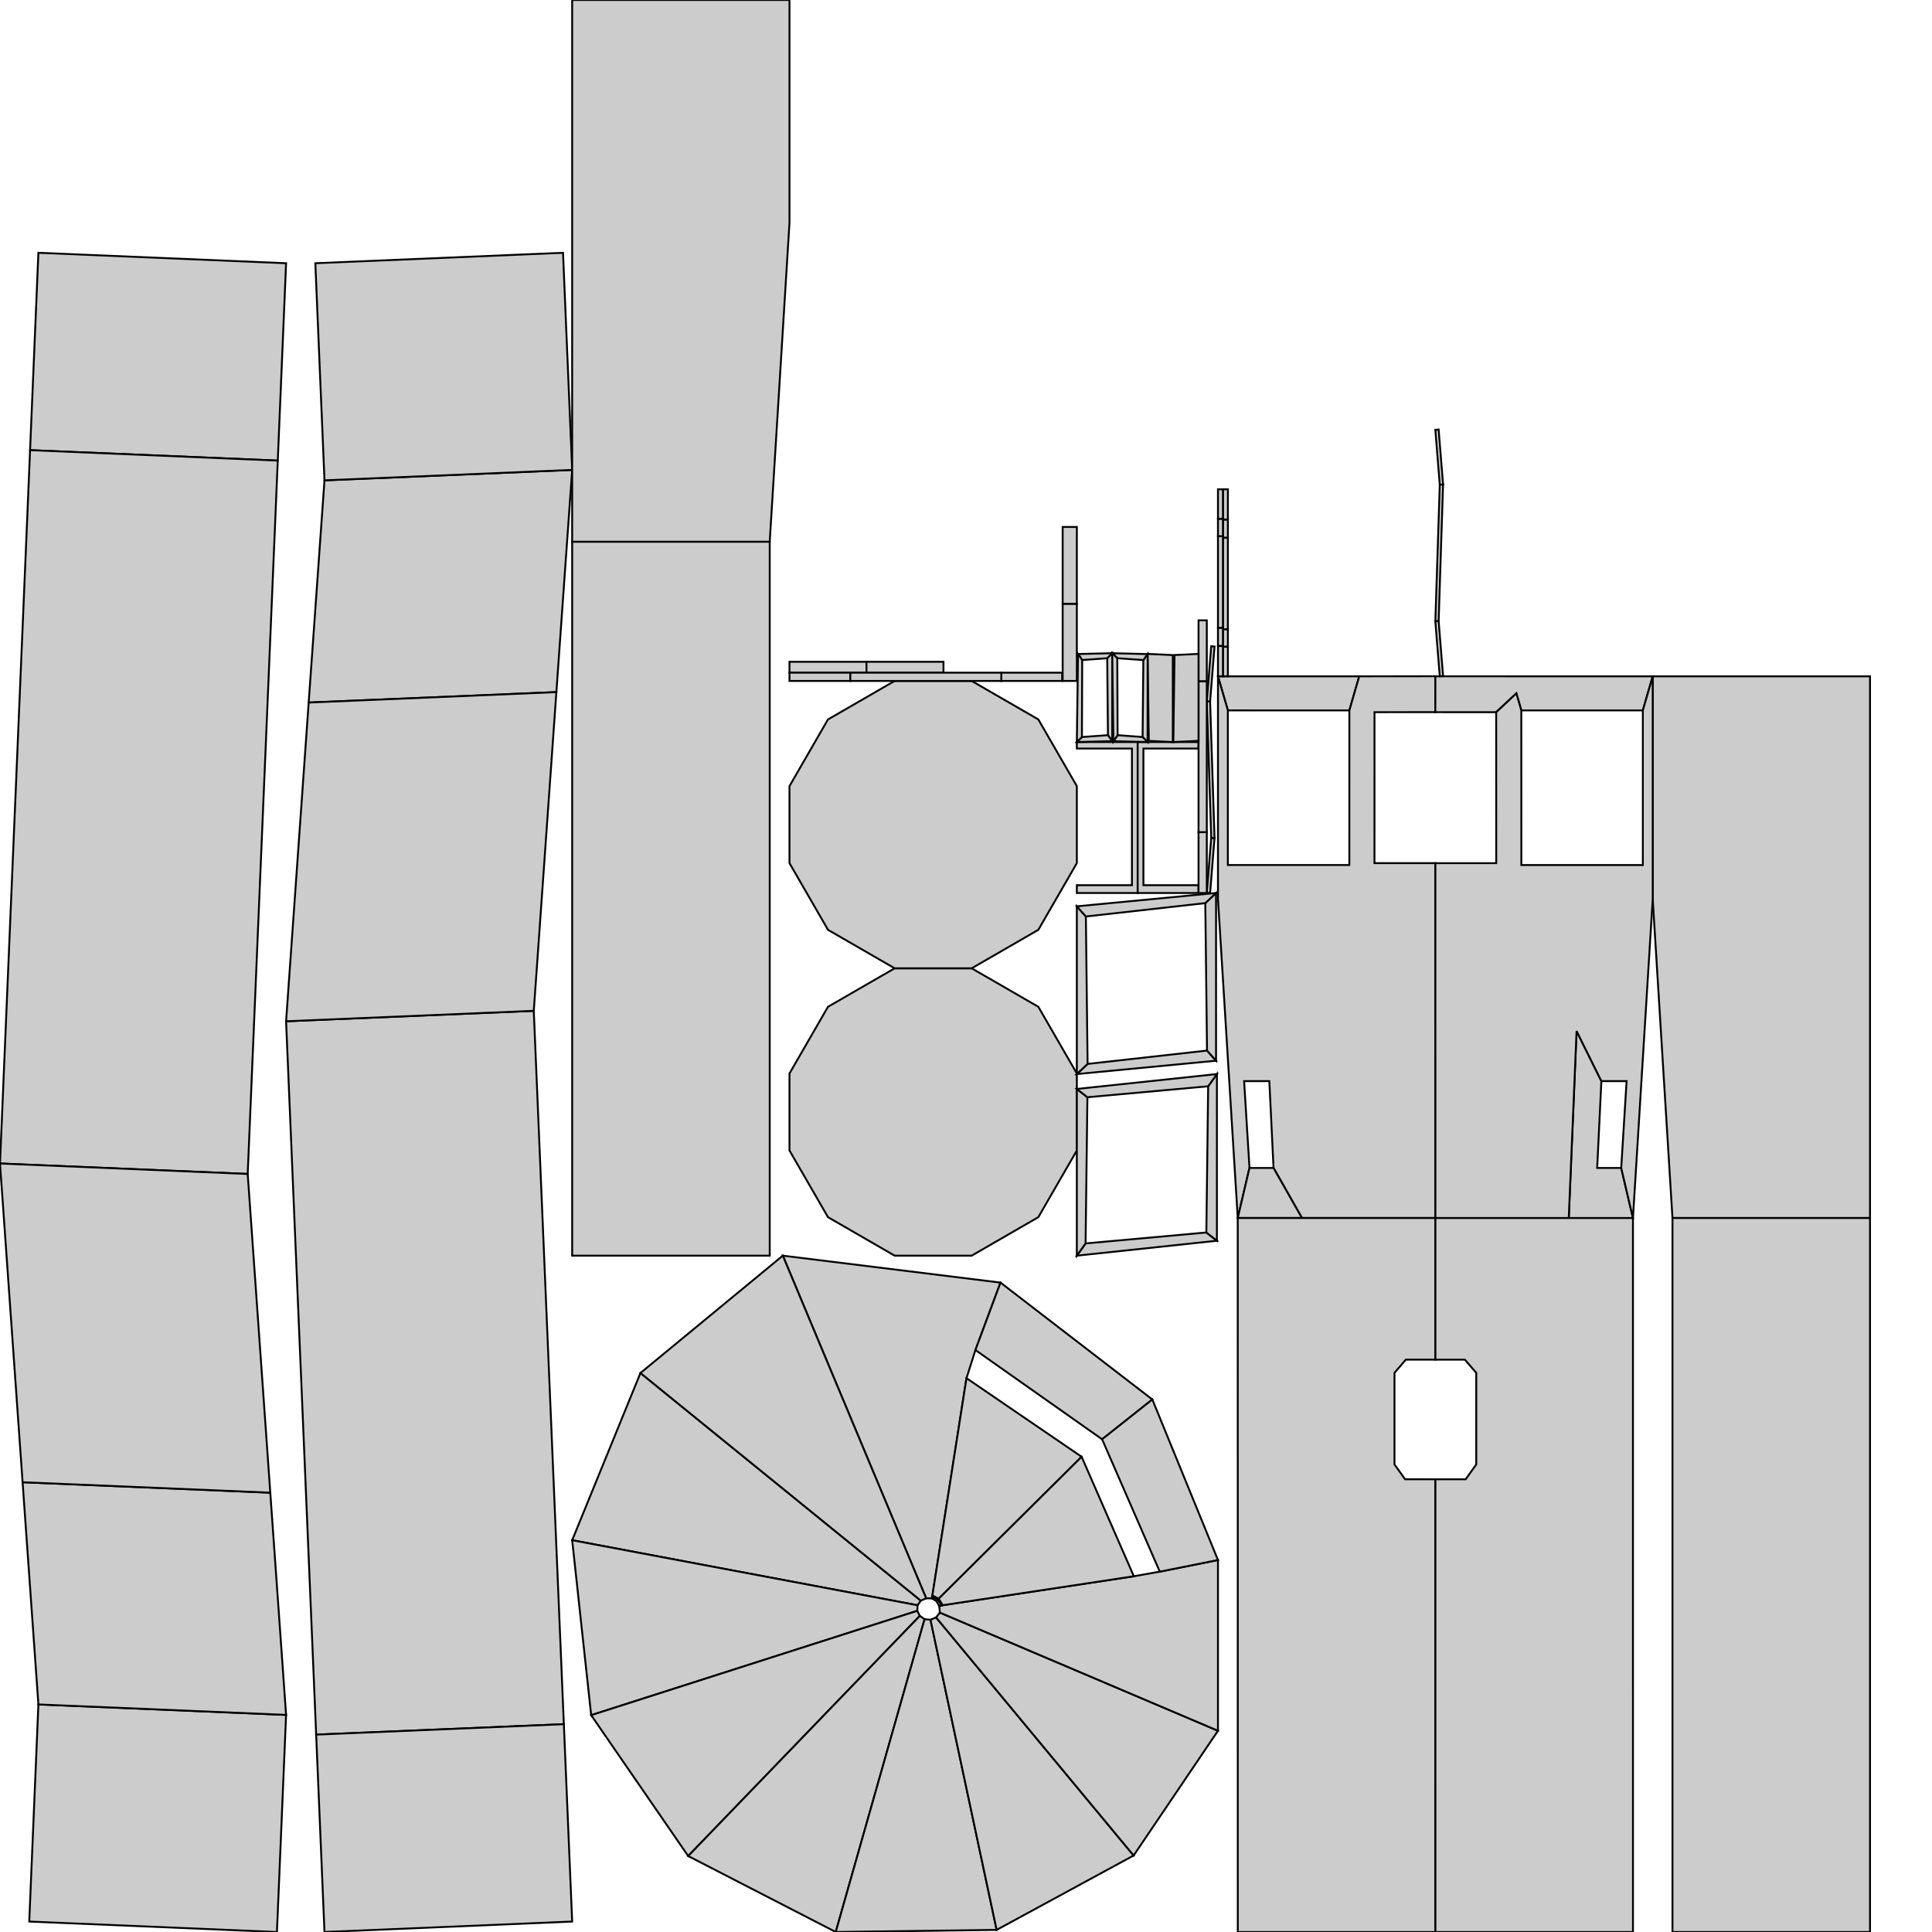 <?xml version="1.0" standalone="no"?>
<!DOCTYPE svg PUBLIC "-//W3C//DTD SVG 1.1//EN" 
  "http://www.w3.org/Graphics/SVG/1.1/DTD/svg11.dtd">
<svg width="1024" height="1024" viewBox="0 0 1024 1024"
     xmlns="http://www.w3.org/2000/svg" version="1.1">
<desc>Boeing_747_cockpit.blend, (Blender 3.3.9)</desc>
<polygon stroke="black" stroke-width="1" fill="rgb(204, 204, 204)" fill-opacity="1" points="488.041,848.378 339.458,727.720 303.263,816.346 486.352,850.831 " />
<polygon stroke="black" stroke-width="1" fill="rgb(204, 204, 204)" fill-opacity="1" points="486.352,850.831 303.263,816.346 313.336,909.080 486.179,853.772 " />
<polygon stroke="black" stroke-width="1" fill="rgb(204, 204, 204)" fill-opacity="1" points="486.179,853.772 313.336,909.080 364.750,983.732 487.517,856.451 " />
<polygon stroke="black" stroke-width="1" fill="rgb(204, 204, 204)" fill-opacity="1" points="487.517,856.451 364.750,983.732 442.959,1024.000 490.051,858.188 " />
<polygon stroke="black" stroke-width="1" fill="rgb(204, 204, 204)" fill-opacity="1" points="490.051,858.188 442.959,1024.000 528.249,1022.879 493.183,858.509 " />
<polygon stroke="black" stroke-width="1" fill="rgb(204, 204, 204)" fill-opacity="1" points="493.183,858.509 528.249,1022.879 600.849,983.456 496.139,857.266 " />
<polygon stroke="black" stroke-width="1" fill="rgb(204, 204, 204)" fill-opacity="1" points="496.139,857.266 600.849,983.456 645.551,917.335 498.138,854.706 " />
<polygon stroke="black" stroke-width="1" fill="rgb(204, 204, 204)" fill-opacity="1" points="498.138,854.706 645.551,917.335 645.551,826.843 614.710,833.008 600.955,835.447 499.647,850.798 499.060,850.958 497.853,851.326 " />
<polygon stroke="black" stroke-width="1" fill="rgb(204, 204, 204)" fill-opacity="1" points="497.853,851.326 499.060,850.958 497.130,847.765 496.336,848.621 " />
<polygon stroke="black" stroke-width="1" fill="rgb(204, 204, 204)" fill-opacity="1" points="496.336,848.621 497.130,847.765 494.075,846.160 493.844,847.155 " />
<polygon stroke="black" stroke-width="1" fill="rgb(204, 204, 204)" fill-opacity="1" points="418.442,568.969 418.442,609.779 438.846,645.121 474.189,665.526 514.999,665.526 550.341,645.121 570.746,609.779 570.746,568.969 550.341,533.626 514.999,513.222 474.189,513.222 438.846,533.626 " />
<polygon stroke="black" stroke-width="1" fill="rgb(204, 204, 204)" fill-opacity="1" points="493.844,847.155 494.075,846.160 494.184,845.644 512.261,730.450 516.997,715.544 530.292,679.806 414.899,665.526 490.889,847.150 " />
<polygon stroke="black" stroke-width="1" fill="rgb(204, 204, 204)" fill-opacity="1" points="490.889,847.150 414.899,665.526 339.458,727.720 488.041,848.378 " />
<polygon stroke="black" stroke-width="1" fill="rgb(204, 204, 204)" fill-opacity="1" points="570.746,416.664 550.341,381.322 514.999,360.917 474.189,360.917 438.846,381.322 418.442,416.664 418.442,457.474 438.846,492.817 474.189,513.222 514.999,513.222 550.341,492.817 570.746,457.474 " />
<polygon stroke="black" stroke-width="1" fill="rgb(204, 204, 204)" fill-opacity="1" points="494.184,845.644 497.509,847.362 573.279,772.121 512.261,730.450 " />
<polygon stroke="black" stroke-width="1" fill="rgb(204, 204, 204)" fill-opacity="1" points="497.509,847.362 499.647,850.798 600.955,835.447 573.279,772.121 " />
<polygon stroke="black" stroke-width="1" fill="rgb(204, 204, 204)" fill-opacity="1" points="418.442,356.537 459.251,356.537 459.251,350.762 418.442,350.762 " />
<polygon stroke="black" stroke-width="1" fill="rgb(204, 204, 204)" fill-opacity="1" points="459.251,356.537 500.061,356.537 500.061,350.762 459.251,350.762 " />
<polygon stroke="black" stroke-width="1" fill="rgb(204, 204, 204)" fill-opacity="1" points="516.997,715.544 584.146,762.852 610.763,741.752 530.292,679.806 " />
<polygon stroke="black" stroke-width="1" fill="rgb(204, 204, 204)" fill-opacity="1" points="584.146,762.852 614.710,833.008 645.551,826.843 610.763,741.752 " />
<polygon stroke="black" stroke-width="1" fill="rgb(204, 204, 204)" fill-opacity="1" points="563.233,279.298 563.233,320.107 570.746,320.107 570.746,279.298 " />
<polygon stroke="black" stroke-width="1" fill="rgb(204, 204, 204)" fill-opacity="1" points="563.233,320.107 563.233,360.917 570.746,360.917 570.746,320.107 " />
<polygon stroke="black" stroke-width="1" fill="rgb(204, 204, 204)" fill-opacity="1" points="163.607,372.368 294.888,366.834 303.263,249.058 171.983,254.593 " />
<polygon stroke="black" stroke-width="1" fill="rgb(204, 204, 204)" fill-opacity="1" points="562.952,356.537 530.703,356.537 530.703,360.917 562.952,360.917 " />
<polygon stroke="black" stroke-width="1" fill="rgb(204, 204, 204)" fill-opacity="1" points="167.572,919.385 298.853,913.851 282.913,535.762 151.632,541.296 " />
<polygon stroke="black" stroke-width="1" fill="rgb(204, 204, 204)" fill-opacity="1" points="639.749,556.820 576.444,563.904 570.746,569.273 644.532,562.204 " />
<polygon stroke="black" stroke-width="1" fill="rgb(204, 204, 204)" fill-opacity="1" points="151.632,541.296 282.913,535.762 294.888,366.834 163.607,372.368 " />
<polygon stroke="black" stroke-width="1" fill="rgb(204, 204, 204)" fill-opacity="1" points="875.974,358.474 875.974,476.547 886.444,645.575 991.152,645.575 991.152,358.474 " />
<polygon stroke="black" stroke-width="1" fill="rgb(204, 204, 204)" fill-opacity="1" points="602.996,473.306 602.996,393.295 570.746,393.295 570.746,396.734 599.959,396.734 599.959,469.171 570.746,469.170 570.746,473.305 " />
<polygon stroke="black" stroke-width="1" fill="rgb(204, 204, 204)" fill-opacity="1" points="848.760,573.014 835.614,546.470 831.472,645.582 865.502,645.582 859.279,619.046 846.534,619.046 " />
<polygon stroke="black" stroke-width="1" fill="rgb(204, 204, 204)" fill-opacity="1" points="20.351,903.389 15.499,1018.465 146.780,1024.000 151.632,908.924 " />
<polygon stroke="black" stroke-width="1" fill="rgb(204, 204, 204)" fill-opacity="1" points="650.791,376.525 715.192,376.529 720.427,358.468 645.556,358.466 " />
<polygon stroke="black" stroke-width="1" fill="rgb(204, 204, 204)" fill-opacity="1" points="407.971,287.101 303.263,287.101 303.263,665.526 407.971,665.526 " />
<polygon stroke="black" stroke-width="1" fill="rgb(204, 204, 204)" fill-opacity="1" points="638.834,478.674 639.749,556.820 644.532,562.204 644.532,473.306 " />
<polygon stroke="black" stroke-width="1" fill="rgb(204, 204, 204)" fill-opacity="1" points="576.444,563.904 575.529,485.759 570.746,480.374 570.746,569.273 " />
<polygon stroke="black" stroke-width="1" fill="rgb(204, 204, 204)" fill-opacity="1" points="575.529,485.759 638.834,478.674 644.532,473.306 570.746,480.374 " />
<polygon stroke="black" stroke-width="1" fill="rgb(204, 204, 204)" fill-opacity="1" points="450.692,356.537 418.442,356.537 418.442,360.917 450.692,360.917 " />
<polygon stroke="black" stroke-width="1" fill="rgb(204, 204, 204)" fill-opacity="1" points="690.065,645.577 760.742,645.574 760.742,457.486 728.494,457.485 728.510,377.473 760.760,377.439 760.740,358.426 720.427,358.468 715.192,376.529 715.177,458.484 650.787,458.483 650.791,376.525 645.556,358.466 645.551,476.543 656.035,645.578 662.256,619.042 659.401,573.016 672.772,573.008 675.002,619.041 " />
<polygon stroke="black" stroke-width="1" fill="rgb(204, 204, 204)" fill-opacity="1" points="530.703,356.537 450.692,356.537 450.692,360.917 530.703,360.917 " />
<polygon stroke="black" stroke-width="1" fill="rgb(204, 204, 204)" fill-opacity="1" points="886.444,645.575 886.444,1024.000 991.152,1024.000 991.152,645.575 " />
<polygon stroke="black" stroke-width="1" fill="rgb(204, 204, 204)" fill-opacity="1" points="641.372,473.306 643.725,444.188 641.979,444.047 639.626,473.165 " />
<polygon stroke="black" stroke-width="1" fill="rgb(204, 204, 204)" fill-opacity="1" points="635.246,393.295 602.996,393.295 602.996,473.306 635.246,473.305 635.246,469.170 606.033,469.171 606.033,396.734 635.246,396.734 " />
<polygon stroke="black" stroke-width="1" fill="rgb(204, 204, 204)" fill-opacity="1" points="171.982,1024.000 303.263,1018.465 298.853,913.851 167.572,919.385 " />
<polygon stroke="black" stroke-width="1" fill="rgb(204, 204, 204)" fill-opacity="1" points="20.351,133.982 15.940,238.597 147.221,244.131 151.632,139.517 " />
<polygon stroke="black" stroke-width="1" fill="rgb(204, 204, 204)" fill-opacity="1" points="643.725,444.188 641.372,371.790 639.626,371.649 641.979,444.047 " />
<polygon stroke="black" stroke-width="1" fill="rgb(204, 204, 204)" fill-opacity="1" points="641.372,371.790 643.725,342.672 641.979,342.531 639.626,371.649 " />
<polygon stroke="black" stroke-width="1" fill="rgb(204, 204, 204)" fill-opacity="1" points="586.841,348.882 587.239,389.655 589.504,392.827 589.504,346.211 " />
<polygon stroke="black" stroke-width="1" fill="rgb(204, 204, 204)" fill-opacity="1" points="675.002,619.041 662.256,619.042 656.035,645.578 690.065,645.577 " />
<polygon stroke="black" stroke-width="1" fill="rgb(204, 204, 204)" fill-opacity="1" points="621.615,393.295 621.615,347.210 608.261,346.571 608.885,392.679 " />
<polygon stroke="black" stroke-width="1" fill="rgb(204, 204, 204)" fill-opacity="1" points="587.239,389.655 573.437,390.642 570.746,393.295 589.504,392.827 " />
<polygon stroke="black" stroke-width="1" fill="rgb(204, 204, 204)" fill-opacity="1" points="573.595,349.838 586.841,348.882 589.504,346.211 571.366,346.647 " />
<polygon stroke="black" stroke-width="1" fill="rgb(204, 204, 204)" fill-opacity="1" points="573.437,390.642 573.595,349.838 571.366,346.647 570.746,393.295 " />
<polygon stroke="black" stroke-width="1" fill="rgb(204, 204, 204)" fill-opacity="1" points="650.807,285.040 650.807,275.362 648.179,275.362 648.179,285.040 " />
<polygon stroke="black" stroke-width="1" fill="rgb(204, 204, 204)" fill-opacity="1" points="650.807,333.575 650.807,285.040 648.179,285.040 648.179,333.575 " />
<polygon stroke="black" stroke-width="1" fill="rgb(204, 204, 204)" fill-opacity="1" points="793.007,377.479 803.703,367.494 806.325,376.528 870.738,376.533 875.974,358.474 760.769,358.454 760.760,377.464 " />
<polygon stroke="black" stroke-width="1" fill="rgb(204, 204, 204)" fill-opacity="1" points="650.807,275.362 650.807,259.337 648.179,259.337 648.179,275.362 " />
<polygon stroke="black" stroke-width="1" fill="rgb(204, 204, 204)" fill-opacity="1" points="650.807,342.801 650.807,333.575 648.179,333.575 648.179,342.801 " />
<polygon stroke="black" stroke-width="1" fill="rgb(204, 204, 204)" fill-opacity="1" points="650.807,358.426 650.807,342.801 648.179,342.801 648.179,358.426 " />
<polygon stroke="black" stroke-width="1" fill="rgb(204, 204, 204)" fill-opacity="1" points="11.976,785.614 20.351,903.389 151.632,908.924 143.257,791.148 " />
<polygon stroke="black" stroke-width="1" fill="rgb(204, 204, 204)" fill-opacity="1" points="15.940,238.597 0.000,616.685 131.281,622.220 147.221,244.131 " />
<polygon stroke="black" stroke-width="1" fill="rgb(204, 204, 204)" fill-opacity="1" points="575.379,659.047 570.746,665.526 644.989,657.625 639.389,653.245 " />
<polygon stroke="black" stroke-width="1" fill="rgb(204, 204, 204)" fill-opacity="1" points="0.000,616.685 11.976,785.614 143.257,791.148 131.281,622.220 " />
<polygon stroke="black" stroke-width="1" fill="rgb(204, 204, 204)" fill-opacity="1" points="171.983,254.593 303.263,249.058 300.110,174.259 298.412,133.982 167.131,139.517 " />
<polygon stroke="black" stroke-width="1" fill="rgb(204, 204, 204)" fill-opacity="1" points="418.442,0.000 303.263,0.000 303.263,287.101 407.971,287.101 418.442,118.073 " />
<polygon stroke="black" stroke-width="1" fill="rgb(204, 204, 204)" fill-opacity="1" points="806.325,376.528 803.703,367.494 793.007,377.479 793.031,457.492 760.783,457.495 760.797,645.584 831.472,645.582 835.614,546.470 848.760,573.014 862.130,573.021 859.279,619.046 865.502,645.582 875.974,476.549 875.974,358.474 870.738,376.533 870.738,458.490 806.348,458.491 " />
<polygon stroke="black" stroke-width="1" fill="rgb(204, 204, 204)" fill-opacity="1" points="760.749,784.051 744.724,784.047 739.102,776.169 739.099,727.634 745.120,720.644 760.745,720.643 760.742,645.574 690.065,645.577 656.035,645.578 656.054,1024.000 760.760,1023.995 " />
<polygon stroke="black" stroke-width="1" fill="rgb(204, 204, 204)" fill-opacity="1" points="576.346,581.553 570.746,577.174 570.746,665.526 575.379,659.047 " />
<polygon stroke="black" stroke-width="1" fill="rgb(204, 204, 204)" fill-opacity="1" points="639.389,653.245 644.989,657.625 644.989,569.273 640.355,575.752 " />
<polygon stroke="black" stroke-width="1" fill="rgb(204, 204, 204)" fill-opacity="1" points="640.355,575.752 644.989,569.273 570.746,577.174 576.346,581.553 " />
<polygon stroke="black" stroke-width="1" fill="rgb(204, 204, 204)" fill-opacity="1" points="639.626,441.056 635.246,441.056 635.246,473.306 639.626,473.306 " />
<polygon stroke="black" stroke-width="1" fill="rgb(204, 204, 204)" fill-opacity="1" points="639.626,361.045 635.246,361.045 635.246,441.056 639.626,441.056 " />
<polygon stroke="black" stroke-width="1" fill="rgb(204, 204, 204)" fill-opacity="1" points="762.507,227.679 760.760,227.820 763.113,256.938 764.859,256.797 " />
<polygon stroke="black" stroke-width="1" fill="rgb(204, 204, 204)" fill-opacity="1" points="635.246,328.795 635.246,361.045 639.626,361.045 639.626,328.795 " />
<polygon stroke="black" stroke-width="1" fill="rgb(204, 204, 204)" fill-opacity="1" points="764.859,256.797 763.113,256.938 760.760,329.336 762.506,329.195 " />
<polygon stroke="black" stroke-width="1" fill="rgb(204, 204, 204)" fill-opacity="1" points="762.506,329.195 760.760,329.336 763.113,358.454 764.859,358.313 " />
<polygon stroke="black" stroke-width="1" fill="rgb(204, 204, 204)" fill-opacity="1" points="605.599,390.624 608.261,393.295 608.261,346.679 605.996,349.851 " />
<polygon stroke="black" stroke-width="1" fill="rgb(204, 204, 204)" fill-opacity="1" points="635.246,346.571 622.515,347.187 621.892,393.295 635.246,392.656 " />
<polygon stroke="black" stroke-width="1" fill="rgb(204, 204, 204)" fill-opacity="1" points="605.996,349.851 608.261,346.679 589.504,346.211 592.195,348.864 " />
<polygon stroke="black" stroke-width="1" fill="rgb(204, 204, 204)" fill-opacity="1" points="592.352,389.668 590.124,392.859 608.261,393.295 605.599,390.624 " />
<polygon stroke="black" stroke-width="1" fill="rgb(204, 204, 204)" fill-opacity="1" points="592.195,348.864 589.504,346.211 590.124,392.859 592.352,389.668 " />
<polygon stroke="black" stroke-width="1" fill="rgb(204, 204, 204)" fill-opacity="1" points="648.179,332.723 645.551,332.723 645.551,342.401 648.179,342.401 " />
<polygon stroke="black" stroke-width="1" fill="rgb(204, 204, 204)" fill-opacity="1" points="782.445,776.176 776.823,784.054 760.799,784.059 760.803,1024.000 865.508,1023.998 865.502,645.582 831.472,645.582 760.797,645.584 760.798,720.652 776.423,720.652 782.444,727.642 " />
<polygon stroke="black" stroke-width="1" fill="rgb(204, 204, 204)" fill-opacity="1" points="648.179,284.188 645.551,284.188 645.551,332.723 648.179,332.723 " />
<polygon stroke="black" stroke-width="1" fill="rgb(204, 204, 204)" fill-opacity="1" points="648.179,342.401 645.551,342.401 645.551,358.426 648.179,358.426 " />
<polygon stroke="black" stroke-width="1" fill="rgb(204, 204, 204)" fill-opacity="1" points="648.179,274.962 645.551,274.962 645.551,284.188 648.179,284.188 " />
<polygon stroke="black" stroke-width="1" fill="rgb(204, 204, 204)" fill-opacity="1" points="648.179,259.337 645.551,259.337 645.551,274.962 648.179,274.962 " />

</svg>
